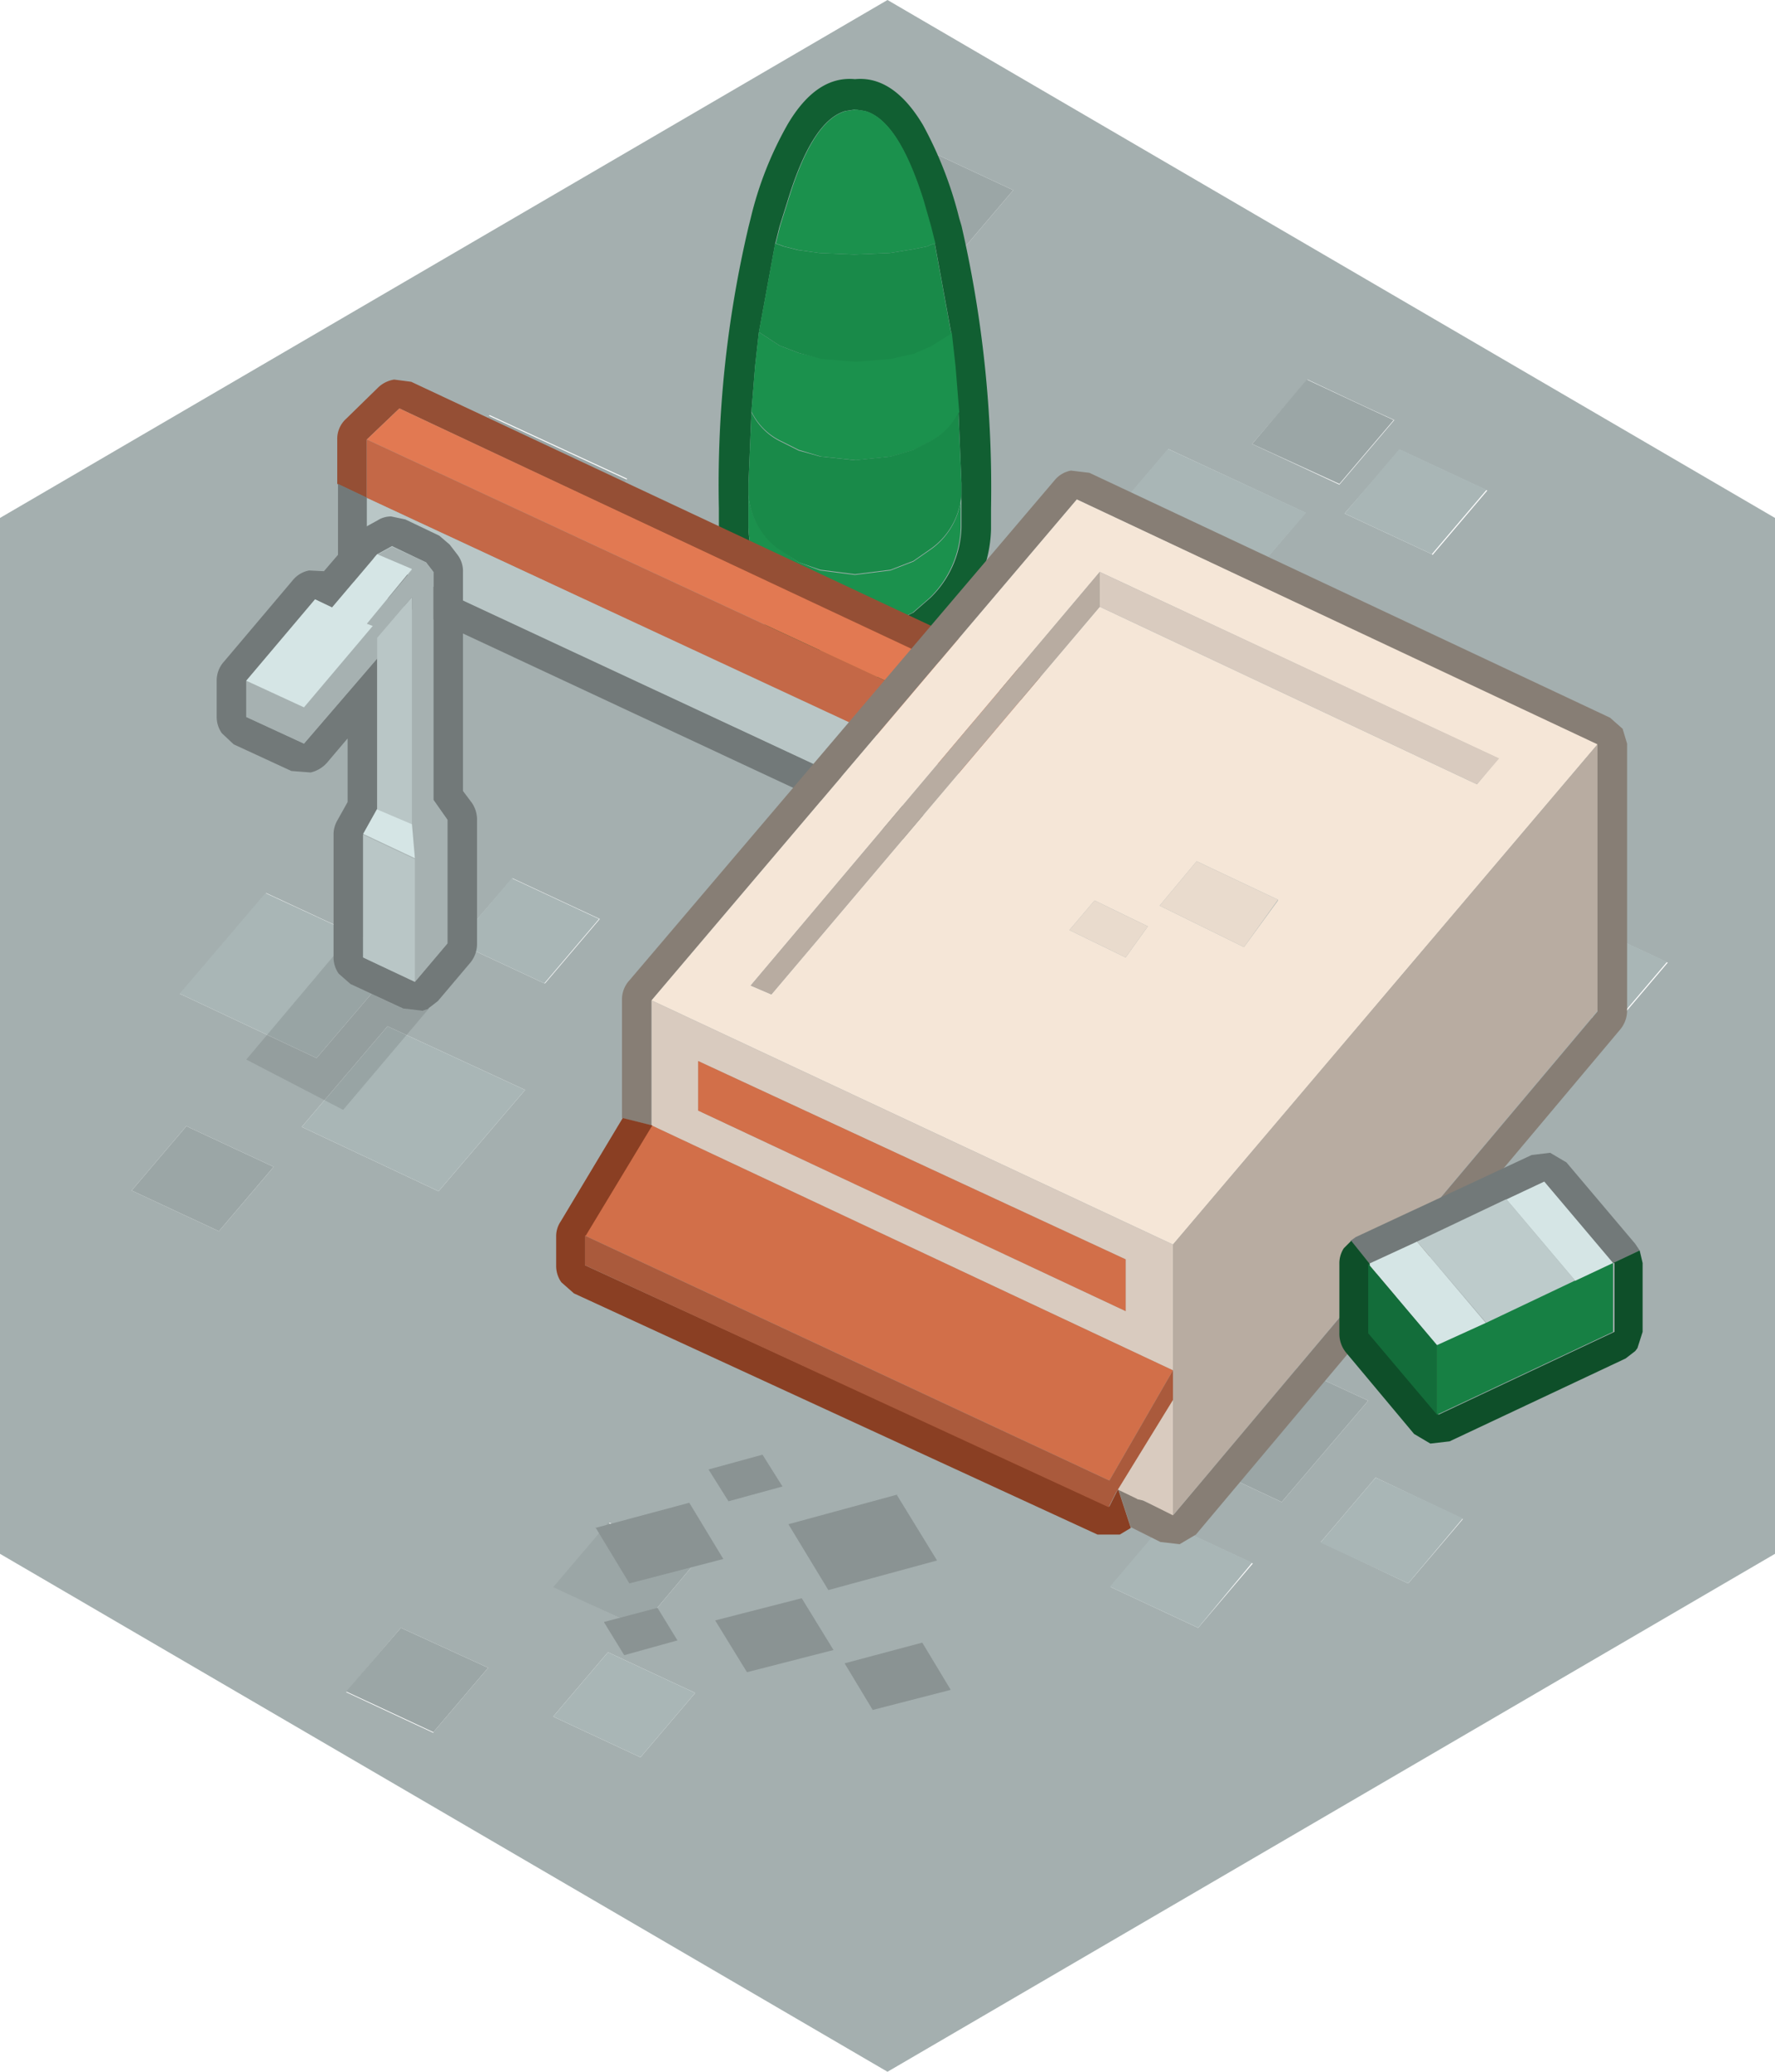 <svg xmlns="http://www.w3.org/2000/svg" viewBox="0 0 120 140"><defs><style>.cls-1{fill:#a4afaf;}.cls-2{fill:#a9b6b6;}.cls-3{fill:#9ba6a6;}.cls-4{fill:#115f32;}.cls-5{fill:#1b914d;}.cls-6{fill:#198a49;}.cls-7{fill-opacity:0.1;}.cls-8{fill:#bb8044;}.cls-9{fill:#954f35;}.cls-10{fill:#aa5a3d;}.cls-11{fill:#e27952;}.cls-12{fill:#c46847;}.cls-13{fill:#727979;}.cls-14{fill:#b9c6c6;}.cls-15{fill:#8a9393;}.cls-16{fill:#877e75;}.cls-17{fill:#f5e6d7;}.cls-18{fill:#d9cbbf;}.cls-19{fill:#b8aca1;}.cls-20{fill:#d26f49;}.cls-21{fill:#8a3f23;}.cls-22{fill:#aa5a3c;}.cls-23{fill:#e9dbcd;}.cls-24{fill:#d5e5e5;}.cls-25{fill:#bdcbcb;}.cls-26{fill:#0e4f29;}.cls-27{fill:#136d3a;}.cls-28{fill:#178044;}.cls-29{fill:#a6b1b1;}</style></defs><title>Asset 147</title><g id="Layer_2" data-name="Layer 2"><g id="Layer_1-2" data-name="Layer 1"><path class="cls-1" d="M29.3,117.05,33,112.7,27.1,110l-3.7,4.35,5.9,2.75m65-88.7c-2-.9-3.93-1.82-5.9-2.75L84.65,30l5.9,2.75,3.7-4.35m12.6,33.9-3.7,4.35c2,.93,3.93,1.85,5.9,2.75l3.7-4.35-5.9-2.75m-10-24.8,3.7-4.35-5.9-2.75L90.9,34.7l5.9,2.75m-37.9-23,5.9,2.75,3.7-4.35L62.6,10.1l-3.7,4.35m37.9,54.9L100.5,65l-5.9-2.75L90.9,66.6l5.9,2.75M79,30.35l-5.8,6.8L82.4,41.5l5.85-6.85L79,30.35m-36.6,2-9.3-4.3-5.8,6.8,9.25,4.35,5.85-6.85M12.15,67.15,21.4,71.5l5.85-6.85L18,60.35l-5.8,6.8m24.65-.7,3.7-4.35-5.9-2.75L30.9,63.7l5.9,2.75M12.6,76.1,8.9,80.45l5.9,2.75,3.7-4.35L12.6,76.1m22.9-2.45-9.3-4.3-5.8,6.8,9.25,4.35,5.85-6.85m47.7,16.7-5.8,6.8,9.25,4.35,5.85-6.85-9.3-4.3M61.65,63.7l5.9,2.75,3.7-4.35-5.9-2.75-3.7,4.35M80.5,69.25,71.2,65l-5.8,6.8,9.25,4.35,5.85-6.85M60,0l60,35v70L60,140,0,105V35L60,0m15,107.2L81,110l3.7-4.35-5.9-2.75-3.7,4.35m-28-1.6-5.9-2.75-3.7,4.35L43.3,110,47,105.6m42.3-1.4L95.2,107l3.7-4.35L93,99.85l-3.7,4.35M37.4,116l5.9,2.75,3.7-4.35-5.9-2.75L37.4,116"/><path class="cls-2" d="M96.8,37.45,90.9,34.7l3.7-4.35,5.9,2.75-3.7,4.35m10,24.8,5.9,2.75-3.7,4.35c-2-.9-3.93-1.82-5.9-2.75l3.7-4.35M79,30.35l9.3,4.3L82.4,41.5l-9.25-4.35,5.8-6.8M36.8,66.45,30.9,63.7l3.7-4.35,5.9,2.75-3.7,4.35m-24.65.7,5.8-6.8,9.3,4.3L21.4,71.5l-9.25-4.35m23.35,6.5L29.65,80.5,20.4,76.15l5.8-6.8,9.3,4.3M75.05,107.2l3.7-4.35,5.9,2.75L81,110l-5.9-2.75M37.4,116l3.7-4.35,5.9,2.75-3.7,4.35L37.4,116M89.3,104.2,93,99.85l5.9,2.75L95.2,107l-5.9-2.75"/><path class="cls-3" d="M94.25,28.35l-3.7,4.35L84.65,30l3.7-4.35c2,.93,3.93,1.85,5.9,2.75m2.55,41L90.9,66.6l3.7-4.35L100.5,65l-3.7,4.35M58.9,14.45l3.7-4.35,5.9,2.75L64.8,17.2l-5.9-2.75m-16.55,18L36.5,39.25,27.25,34.9l5.8-6.8,9.3,4.3M12.6,76.1l5.9,2.75L14.8,83.2,8.9,80.45l3.7-4.35m67.9-6.85L74.65,76.1,65.4,71.75,71.2,65l9.3,4.3M61.65,63.7l3.7-4.35,5.9,2.75-3.7,4.35-5.9-2.75M83.2,90.35l9.3,4.3-5.85,6.85L77.4,97.15l5.8-6.8M47,105.6,43.3,110l-5.9-2.75,3.7-4.35L47,105.6M29.3,117.05l-5.9-2.75L27.1,110,33,112.7l-3.7,4.35"/><path class="cls-4" d="M51.7,42.2l-.4-.35a8.75,8.75,0,0,1-2.7-6.1v-1.4a76,76,0,0,1,2-19l.15-.6A24.11,24.11,0,0,1,53.25,8.4Q55.2,5.1,57.8,5.35c1.73-.17,3.27.87,4.6,3.1a26.43,26.43,0,0,1,2.45,6.3l.15.5a79,79,0,0,1,2,19.1v1.4a8.83,8.83,0,0,1-2.65,6.1l-.3.3-1.85,1.3v.45a4.07,4.07,0,0,1-1.2,3l-.15.15a4.07,4.07,0,0,1-3,1.2H57.8a4.27,4.27,0,0,1-4.35-4.35v-.45L51.7,42.2M63.2,16.45l-.3-1.2-.5-1.75q-1.69-5.4-3.95-6l-.65-.1-.65.1q-2.25.64-3.9,6.05l-.55,1.75-.3,1.2-1.1,6-.25,2.25-.25,3.1-.2,4.85v3a6.89,6.89,0,0,0,2.1,4.75L54,41.45l1.45.7V43.9a2.24,2.24,0,0,0,.65,1.65,2.3,2.3,0,0,0,1.7.7h.05A2.39,2.39,0,0,0,60.2,43.9V42.15l1.55-.75,1.15-1A6.89,6.89,0,0,0,65,35.65v-3l-.2-4.85-.25-3.1-.25-2.25-1.1-6"/><path class="cls-5" d="M63.2,16.45l-.3.1-.2.1-1,.2-1.55.25-2.4.1-2.35-.1L54,16.9l-1-.25-.25-.1-.3-.1.3-1.2.55-1.75q1.65-5.4,3.9-6l.65-.1.65.1q2.25.64,3.95,6.05l.5,1.75.3,1.2m1.1,6,.25,2.25.25,3.1a4.25,4.25,0,0,1-1.9,1.95l-1.15.6-1.55.45-2.4.25-2.35-.25L54,30.4l-1.3-.65a4.25,4.25,0,0,1-1.9-1.95l.25-3.1.25-2.25.1.05,1.3.85,1.3.5,1.45.35,2.35.2,2.4-.2,1.55-.35,1.15-.5,1.35-.85,0-.05m.7,10.9v2.3a6.89,6.89,0,0,1-2.1,4.75l-1.15,1-1.55.75-2.4.35-2.35-.35L54,41.45,52.7,40.4a6.89,6.89,0,0,1-2.1-4.75v-2.3a4.92,4.92,0,0,0,2.1,3.75L54,38l1.45.55,2.35.3,2.4-.3,1.55-.6,1.15-.8A4.92,4.92,0,0,0,65,33.35"/><path class="cls-6" d="M65,33.35a4.92,4.92,0,0,1-2.1,3.75l-1.15.8-1.55.6-2.4.3-2.35-.3L54,38l-1.3-.85a4.92,4.92,0,0,1-2.1-3.75v-.7l.2-4.85a4.25,4.25,0,0,0,1.9,1.95l1.3.65,1.45.4,2.35.25,2.4-.25,1.55-.45,1.15-.6a4.25,4.25,0,0,0,1.9-1.95l.2,4.85v.7m-1.8-16.9,1.1,6,0,.05-1.35.85-1.15.5-1.55.35-2.4.2-2.35-.2L54,23.85l-1.3-.5-1.3-.85-.1-.05,1.1-6,.3.1.25.1,1,.25,1.45.2,2.35.1,2.4-.1,1.55-.25,1-.2.2-.1.3-.1"/><path class="cls-7" d="M64.05,42.15a3.51,3.51,0,0,1,.7.3q2.81,1.5,2.8,3.6t-2.8,3.55A14.23,14.23,0,0,1,58,51.1a14.23,14.23,0,0,1-6.8-1.5q-2.8-1.45-2.8-3.55t2.8-3.6l.55-.25,1.75,1.25v.45a4.27,4.27,0,0,0,4.35,4.35h.05a4.07,4.07,0,0,0,3-1.2L61,46.9a4.07,4.07,0,0,0,1.2-3v-.45l1.85-1.3"/><path class="cls-8" d="M60.2,42.15V43.9a2.39,2.39,0,0,1-2.35,2.35H57.8a2.3,2.3,0,0,1-1.7-.7,2.24,2.24,0,0,1-.65-1.65V42.15l2.35.35,2.4-.35"/><path class="cls-9" d="M70.75,52v-3.8L27,27.6,24.8,29.7v3.95l-2-.95v-3a1.82,1.82,0,0,1,.6-1.4l2.15-2.1a2,2,0,0,1,1.1-.55l1.15.15L71.6,46.35l.85.75.3,1V49.5l-2,2.45"/><path class="cls-10" d="M70.75,52,69,54.2v-4l1.8-2.1V52"/><path class="cls-11" d="M70.75,48.15,69,50.25,24.8,29.7,27,27.6l43.8,20.55"/><path class="cls-12" d="M69,50.25v4L24.8,33.65V29.7L69,50.25"/><path class="cls-13" d="M72.75,49.5v6.2a2,2,0,0,1-.4,1.2l-1.8,2.45-1.1.75L68.1,60,24,39.4l-.8-.75a1.89,1.89,0,0,1-.35-1.1V32.7l2,.95v3.9L69,58.15l1.8-2.45V52l2-2.45"/><path class="cls-14" d="M69,58.15,24.8,37.55v-3.9L69,54.2v3.95"/><path class="cls-15" d="M69,58.15V54.2L70.75,52V55.7L69,58.15"/><path class="cls-16" d="M42.05,75.55v-8a1.89,1.89,0,0,1,.5-1.3L71.3,32.45a1.87,1.87,0,0,1,1.1-.65l1.25.15,35.2,16.55.85.75.3,1v18a2,2,0,0,1-.45,1.3L80.85,103.7l-1.1.65-1.3-.15-2-1-.85-2.6,1.35.65,2.4,1.1L108,68.35v-18L72.8,33.75,44.05,67.6v8.45l-2-.5"/><path class="cls-17" d="M44.05,67.6,72.8,33.75,108,50.3,79.3,84.1,44.05,67.6M74.35,41l25.5,12,1.45-1.75L74.35,38.65,50.75,66.6l1.4.6L74.35,41M86.4,60.8l-5.5-2.6-2.5,3L84.1,64l2.3-3.15M74,60.85l-1.7,2,3.8,1.85,1.5-2.1L74,60.85"/><path class="cls-18" d="M44.05,76.05V67.6L79.3,84.1v8.5L44.05,76.05M76.9,101.3l-1.35-.65,3.75-6.1v7.85l-2-1-.45-.1M74.35,38.65l27,12.6L99.85,53,74.35,41V38.65M47.2,75.05,76.1,88.6V85.1L47.2,71.7v3.35"/><path class="cls-19" d="M108,50.3v18L79.3,102.4V84.1L108,50.3M74.35,41,52.15,67.2l-1.4-.6,23.6-27.95V41"/><path class="cls-20" d="M47.2,75.05V71.7L76.1,85.1v3.5L47.2,75.05M39.55,83.5l4.5-7.45L79.3,92.6,75,100.05,39.55,83.5"/><path class="cls-21" d="M39.55,83.5v2L75,101.8l.5-1,.1-.15.85,2.6-.75.45-1.5,0-35.4-16.3-.85-.75a1.89,1.89,0,0,1-.35-1.1v-2a1.76,1.76,0,0,1,.3-1l4.2-7,2,.5-4.5,7.45"/><path class="cls-22" d="M39.55,83.5,75,100.05,79.3,92.6v2l-3.75,6.1-.1.15-.5,1L39.55,85.5v-2"/><path class="cls-23" d="M74,60.85l3.6,1.75-1.5,2.1-3.8-1.85,1.7-2m12.4-.05L84.1,64,78.4,61.2l2.5-3,5.5,2.6"/><path class="cls-13" d="M109.05,85.35l-4.65-5.5-2.55,1.2-6,2.85-3.25,1.5L91.3,83.85l.35-.25,11.9-5.55,1.25-.15,1.1.65,4.65,5.5.3.45-1.8.85"/><path class="cls-24" d="M109.05,85.35l-2.55,1.2-4.65-5.5,2.55-1.2,4.65,5.5m-16.5.05,3.25-1.5,4.65,5.5-3.3,1.5L92.5,85.4h0"/><path class="cls-25" d="M101.85,81.05l4.65,5.5-6,2.85L95.8,83.9l6-2.85"/><path class="cls-26" d="M109.05,85.35l1.8-.85.2.85V90l-.35,1.1-.15.2-.65.5L98,97.4l-1.3.15-1.1-.65L91,91.4a2,2,0,0,1-.45-1.3V85.4a1.85,1.85,0,0,1,.3-1.05l.5-.5,1.25,1.55h0v4.7l4.65,5.5,11.9-5.6V85.35"/><path class="cls-27" d="M92.5,85.4l4.65,5.5v4.7L92.5,90.1V85.4"/><path class="cls-28" d="M106.5,86.55l2.55-1.2V90l-11.9,5.6V90.9l3.3-1.5,6-2.85"/><path class="cls-13" d="M29,68.15l-.45.15-1.3-.15L23.7,66.5l-.8-.7a1.89,1.89,0,0,1-.35-1.1V56.4a1.9,1.9,0,0,1,.25-.95l.7-1.25V49.9l-1.4,1.65a2.11,2.11,0,0,1-1.1.65l-1.3-.1-3.9-1.8-.8-.75a1.89,1.89,0,0,1-.35-1.1V46a1.89,1.89,0,0,1,.5-1.3l4.65-5.5a1.87,1.87,0,0,1,1.1-.65l1,.05L24,36.15l.55-.45,1-.55a1.65,1.65,0,0,1,.9-.25l.95.2,2.3,1.1.7.6.5.65a1.83,1.83,0,0,1,.4,1.2v14.8l.6.8a2,2,0,0,1,.35,1.15v8.35a2,2,0,0,1-.45,1.3l-2.2,2.6-.65.5m-.9-1.8,2.2-2.6V55.4l-.95-1.35V38.65L28.8,38l-2.3-1.1-1,.55-3.05,3.6L21.3,40.5,16.65,46v2.45l3.9,1.8L25.5,44.5V54.7l-.95,1.7v8.3l3.5,1.65"/><path class="cls-29" d="M28.05,66.35v-8.3l-.2-2.3V40.35L25.5,43.1v1.4l-4.95,5.75-3.9-1.8V46l3.9,1.8,4.65-5.5-.4-.15,3.05-3.65-2.35-1,1-.55L28.8,38l.5.65v15.4l.95,1.35v8.35l-2.2,2.6"/><path class="cls-14" d="M28.05,66.35l-3.5-1.65V56.4l3.5,1.65v8.3M25.5,54.7V43.1l2.35-2.75v15.4l-2.35-1"/><path class="cls-24" d="M25.5,54.7l2.35,1,.2,2.3-3.5-1.65.95-1.7M16.65,46l4.65-5.5,1.15.55,3.05-3.6,2.35,1L24.8,42.15l.4.15-4.65,5.5L16.65,46"/><path class="cls-7" d="M29,68.15,23.2,75l-6.55-3.4,5.9-7v.1a1.89,1.89,0,0,0,.35,1.1l.8.7,3.5,1.65,1.3.15.45-.15"/><path class="cls-15" d="M40.85,109.6l3.6-.95,1.35,2.2-3.6,1-1.35-2.2m-.6-6.4,6.35-1.7,2.3,3.8L42.55,107l-2.3-3.8m24,11L59,115.55l-1.9-3.15,5.25-1.4,1.9,3.15m-15.9-4.65L54.2,108l2.15,3.5L50.5,113l-2.15-3.5m12.3-8.45,2.7,4.4-7.35,2L53.3,103l7.35-2M47.9,99.3l3.65-1,1.35,2.15-3.65,1L47.9,99.3"/></g></g></svg>